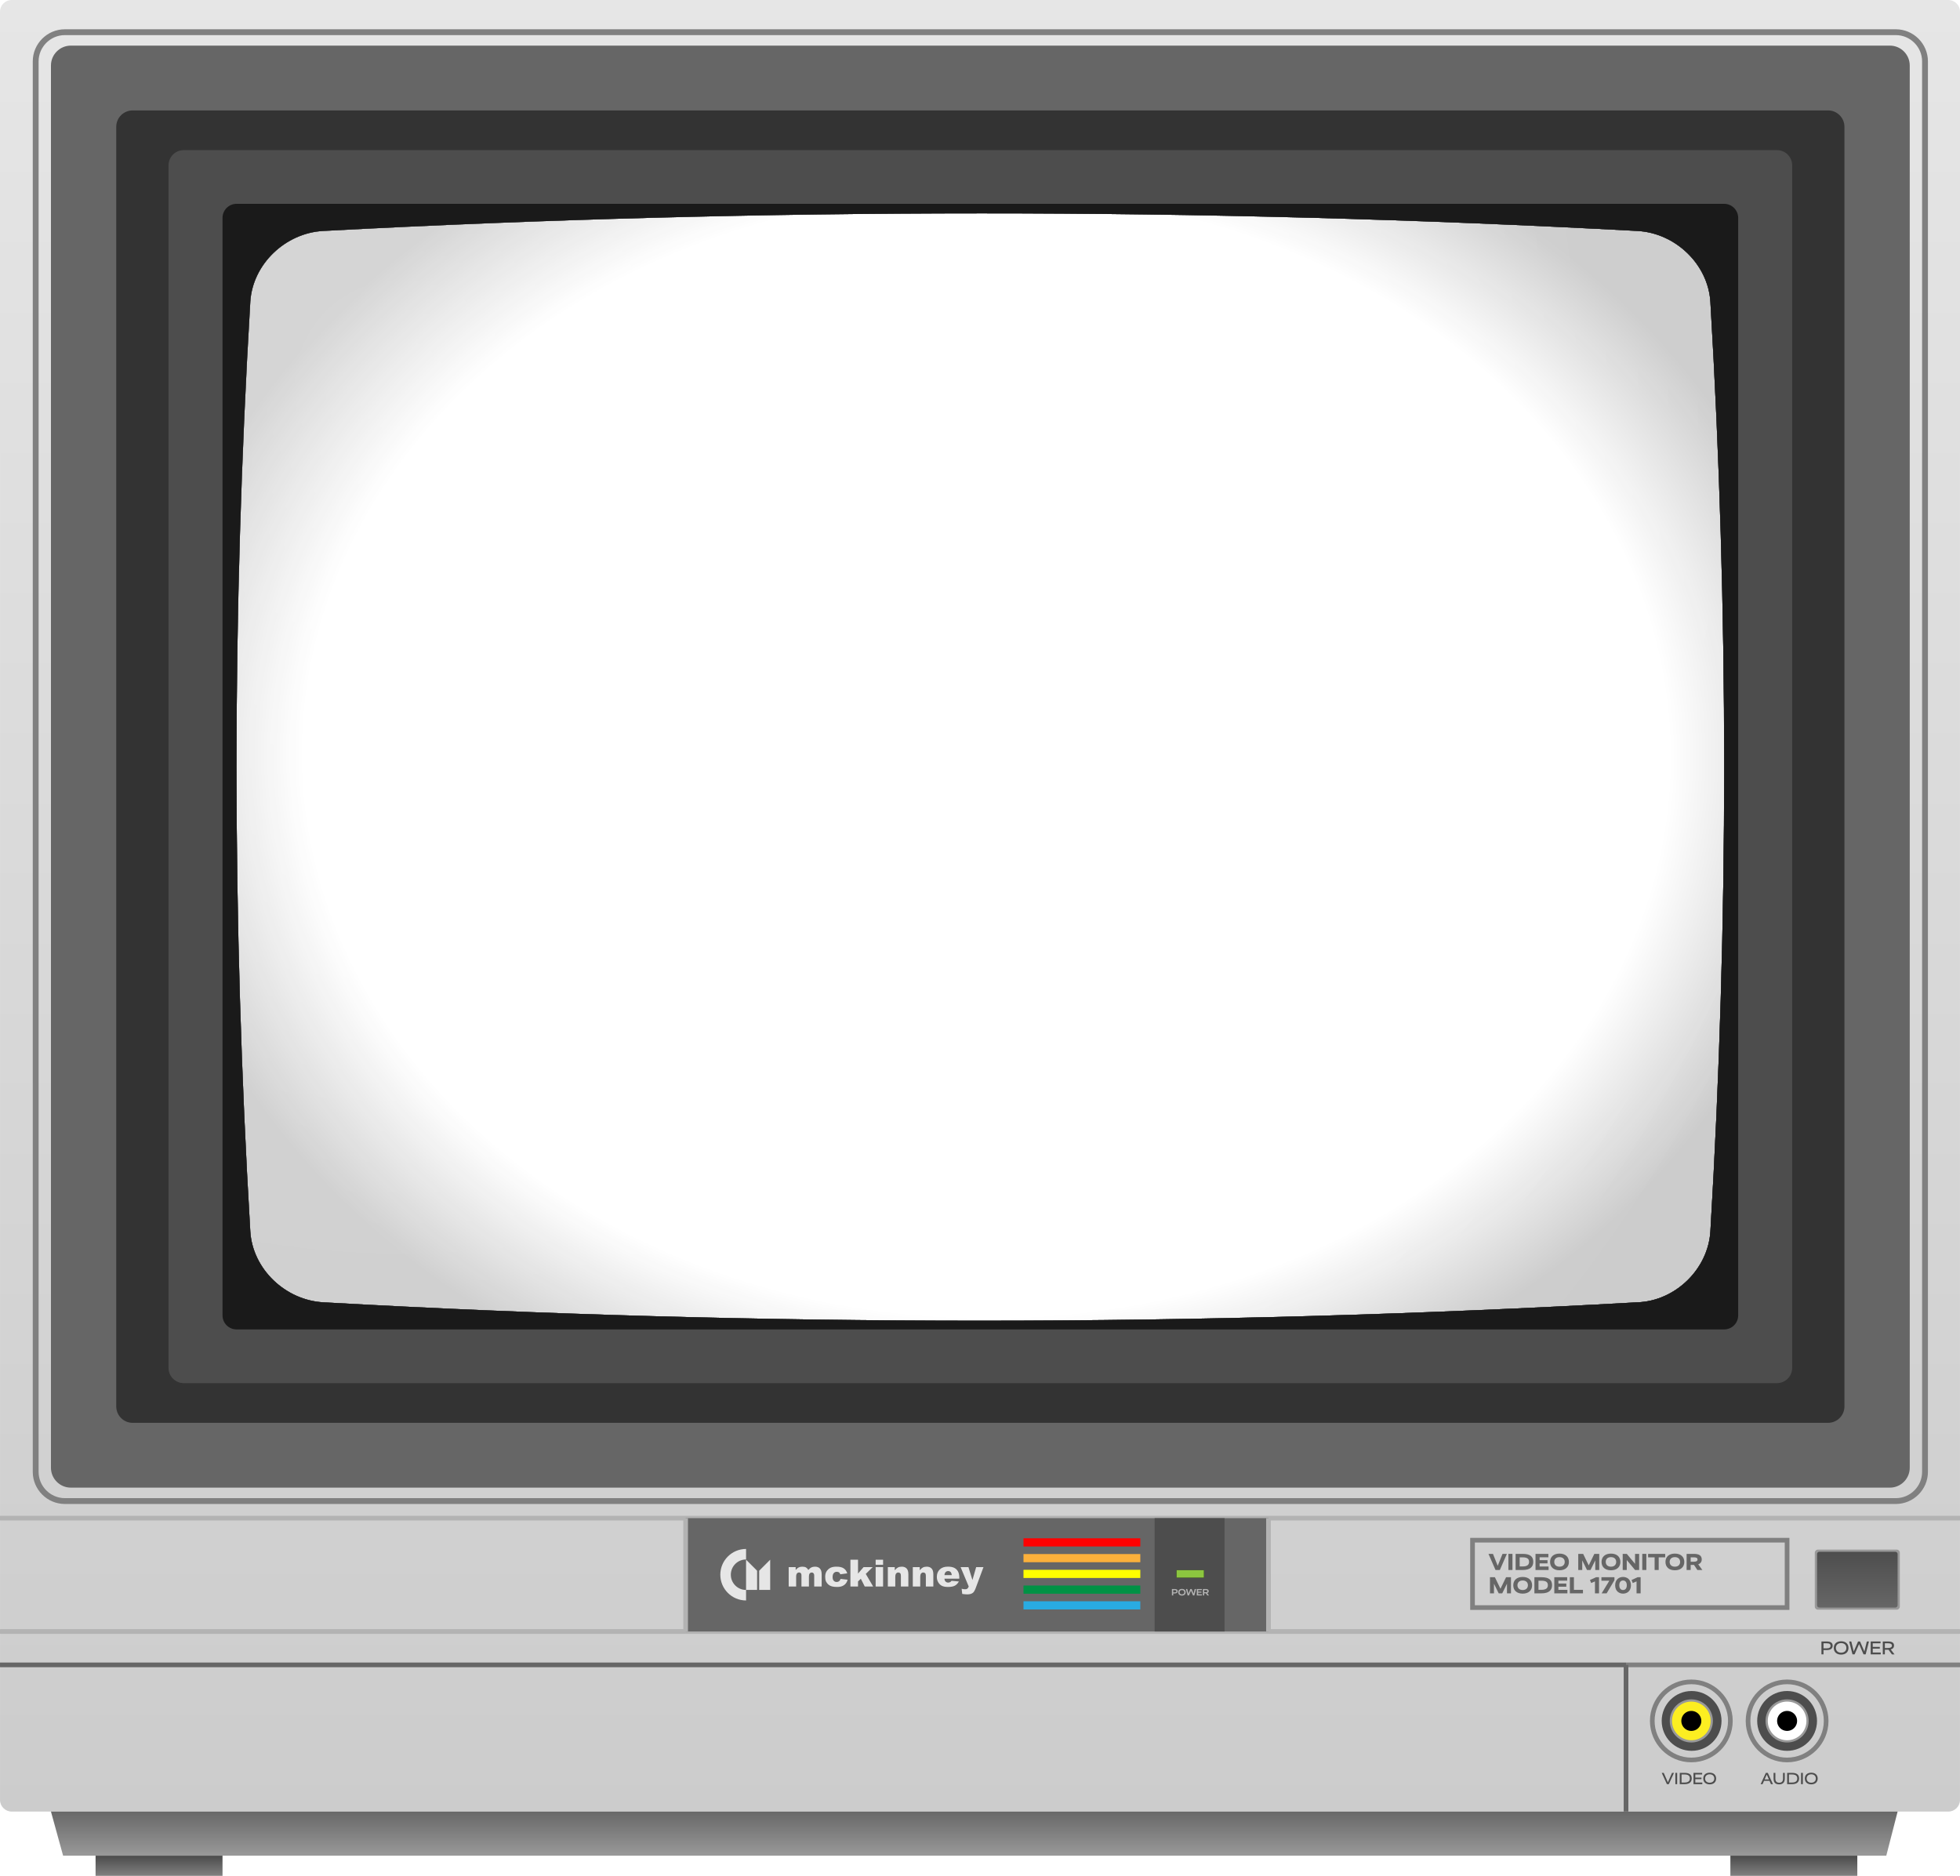 <?xml version="1.0" encoding="utf-8"?>
<!-- Generator: Adobe Illustrator 24.0.1, SVG Export Plug-In . SVG Version: 6.00 Build 0)  -->
<svg version="1.1" xmlns="http://www.w3.org/2000/svg" xmlns:xlink="http://www.w3.org/1999/xlink" width="1679px" height="1607px"
	 viewBox="0 0 1678.5 1606.54" style="enable-background:new 0 0 1678.5 1606.54;" xml:space="preserve">
<style type="text/css">
	.st0{fill:url(#SVGID_1_);}
	.st1{fill:#999999;}
	.st2{fill:#666666;}
	.st3{fill:#333333;}
	.st4{fill:#4D4D4D;}
	.st5{fill:none;stroke:#808080;stroke-width:4;stroke-miterlimit:10;}
	.st6{stroke:#FCEE21;stroke-width:8;stroke-miterlimit:10;}
	.st7{stroke:#FFFFFF;stroke-width:8;stroke-miterlimit:10;}
	.st8{fill:#1A1A1A;}
	.st9{fill:none;stroke:#808080;stroke-width:5;stroke-miterlimit:10;}
	.st10{fill:none;stroke:#666666;stroke-width:4;stroke-miterlimit:10;}
	.st11{fill:url(#SVGID_2_);}
	.st12{fill:none;stroke:#B3B3B3;stroke-width:4;stroke-miterlimit:10;}
	.st13{fill:url(#SVGID_3_);}
	.st14{fill:url(#SVGID_4_);}
	.st15{fill:url(#SVGID_5_);}
	.st16{fill:none;}
	.st17{fill:#FF0000;}
	.st18{fill:#FBB03B;}
	.st19{fill:#FFFF00;}
	.st20{fill:#009245;}
	.st21{fill:#29ABE2;}
	.st22{fill:#E6E6E6;}
	.st23{fill:none;stroke:#E6E6E6;stroke-width:9;stroke-miterlimit:10;}
	.st24{fill:#B3B3B3;}
	.st25{fill:#8CC63F;}
	.st26{fill:url(#SVGID_6_);}
	.st27{fill:url(#SVGID_7_);}
</style>
<g id="tvBase">
	<linearGradient id="SVGID_1_" gradientUnits="userSpaceOnUse" x1="839.25" y1="-2.446" x2="839.25" y2="1558.518">
		<stop  offset="0" style="stop-color:#E6E6E6"/>
		<stop  offset="1" style="stop-color:#CCCCCC"/>
	</linearGradient>
	<path class="st0" d="M1668.5,0H10C4.48,0,0,4.48,0,10v1531.5c0,5.52,4.48,10,10,10h1658.5c5.52,0,10-4.48,10-10V10
		C1678.5,4.48,1674.02,0,1668.5,0z M1464.75,1054.57c-1.96,32.4-30.07,59.67-62.46,60.78c-374.81,20.93-749.96,21.1-1125.49,0
		c-32.35-1.82-60.5-28.38-62.46-60.78c-15.73-265.33-15.73-530.66,0-795.99c1.96-32.4,30.1-59.05,62.46-60.78
		c376.58-20.04,751.76-20.14,1125.49,0c32.36,1.74,60.5,28.38,62.46,60.78C1480.48,523.91,1480.48,789.24,1464.75,1054.57z"/>
	<path class="st1" d="M1624.35,1378.59h-67.56c-1.45,0-2.62-1.17-2.62-2.62v-46.19c0-1.45,1.17-2.62,2.62-2.62h67.56
		c1.45,0,2.62,1.17,2.62,2.62v46.19C1626.97,1377.42,1625.8,1378.59,1624.35,1378.59z"/>
	<path class="st2" d="M1618.47,39.07H60.63c-9.35,0-17,7.65-17,17v1201c0,9.35,7.65,17,17,17h1557.84c9.35,0,17-7.65,17-17v-1201
		C1635.47,46.72,1627.82,39.07,1618.47,39.07z M1464.75,1054.57c-1.96,32.4-30.07,59.67-62.46,60.78
		c-374.81,20.93-749.96,21.1-1125.49,0c-32.35-1.82-60.5-28.38-62.46-60.78c-15.73-265.33-15.73-530.66,0-795.99
		c1.96-32.4,30.1-59.05,62.46-60.78c376.58-20.04,751.76-20.14,1125.49,0c32.36,1.74,60.5,28.38,62.46,60.78
		C1480.48,523.91,1480.48,789.24,1464.75,1054.57z"/>
	<path class="st3" d="M1565.55,94.57h-1452c-7.7,0-14,6.3-14,14v1096c0,7.7,6.3,14,14,14h1452c7.7,0,14-6.3,14-14v-1096
		C1579.55,100.87,1573.25,94.57,1565.55,94.57z M1464.75,1054.57c-1.96,32.4-30.07,59.67-62.46,60.78
		c-374.81,20.93-749.96,21.1-1125.49,0c-32.35-1.82-60.5-28.38-62.46-60.78c-15.73-265.33-15.73-530.66,0-795.99
		c1.96-32.4,30.1-59.05,62.46-60.78c376.58-20.04,751.76-20.14,1125.49,0c32.36,1.74,60.5,28.38,62.46,60.78
		C1480.48,523.91,1480.48,789.24,1464.75,1054.57z"/>
	<g>
		<circle class="st4" cx="1530.44" cy="1473.86" r="25.62"/>
		<circle class="st4" cx="1448.66" cy="1473.86" r="25.62"/>
		<circle class="st5" cx="1530.44" cy="1473.86" r="33.44"/>
		<circle class="st5" cx="1448.42" cy="1473.86" r="33.44"/>
		<circle class="st1" cx="1530.44" cy="1473.86" r="18.47"/>
		<circle class="st1" cx="1448.42" cy="1473.86" r="18.47"/>
		<circle class="st6" cx="1448.42" cy="1473.86" r="12.56"/>
		<circle class="st7" cx="1530.44" cy="1473.86" r="12.56"/>
	</g>
	<path class="st4" d="M1521.78,128.57H157.32c-7.15,0-13,5.85-13,13v1030c0,7.15,5.85,13,13,13h1364.46c7.15,0,13-5.85,13-13v-1030
		C1534.78,134.42,1528.93,128.57,1521.78,128.57z M1464.75,1054.57c-1.96,32.4-30.07,59.67-62.46,60.78
		c-374.81,20.93-749.96,21.1-1125.49,0c-32.35-1.82-60.5-28.38-62.46-60.78c-15.73-265.33-15.73-530.66,0-795.99
		c1.96-32.4,30.1-59.05,62.46-60.78c376.58-20.04,751.76-20.14,1125.49,0c32.36,1.74,60.5,28.38,62.46,60.78
		C1480.48,523.91,1480.48,789.24,1464.75,1054.57z"/>
	<path class="st8" d="M1476.55,174.57h-1274c-6.6,0-12,5.4-12,12v940c0,6.6,5.4,12,12,12h1274c6.6,0,12-5.4,12-12v-940
		C1488.55,179.97,1483.15,174.57,1476.55,174.57z M1464.75,1054.57c-1.96,32.4-30.07,59.67-62.46,60.78
		c-374.81,20.93-749.96,21.1-1125.49,0c-32.35-1.82-60.5-28.38-62.46-60.78c-15.73-265.33-15.73-530.66,0-795.99
		c1.96-32.4,30.1-59.05,62.46-60.78c376.58-20.04,751.76-20.14,1125.49,0c32.36,1.74,60.5,28.38,62.46,60.78
		C1480.48,523.91,1480.48,789.24,1464.75,1054.57z"/>
	<path class="st9" d="M55.55,1285.57h1568c13.75,0,25-11.25,25-25v-1208c0-13.75-11.25-25-25-25h-1568c-13.75,0-25,11.25-25,25v1208
		C30.55,1274.32,41.8,1285.57,55.55,1285.57z"/>
	<line class="st10" x1="1392.5" y1="1425.86" x2="0" y2="1425.86"/>
	<line class="st5" x1="1678.5" y1="1425.86" x2="1392.5" y2="1425.86"/>
	<line class="st10" x1="1392.5" y1="1425.86" x2="1392.5" y2="1551.5"/>
	<linearGradient id="SVGID_2_" gradientUnits="userSpaceOnUse" x1="1590.57" y1="1327.682" x2="1590.57" y2="1376.785">
		<stop  offset="0" style="stop-color:#4D4D4D"/>
		<stop  offset="1" style="stop-color:#666666"/>
	</linearGradient>
	<path class="st11" d="M1623.09,1376.79h-65.03c-1.1,0-2-0.9-2-2v-43.82c0-1.1,0.9-2,2-2h65.03c1.1,0,2,0.9,2,2v43.82
		C1625.09,1375.89,1624.19,1376.79,1623.09,1376.79z"/>
	<rect x="1261.04" y="1319.08" class="st5" width="269.39" height="57.71"/>
	<line class="st12" x1="1678.5" y1="1300.2" x2="0" y2="1300.2"/>
	<line class="st12" x1="1678.5" y1="1397.28" x2="0" y2="1397.28"/>
	<linearGradient id="SVGID_3_" gradientUnits="userSpaceOnUse" x1="834.356" y1="1550.178" x2="834.356" y2="1589.375">
		<stop  offset="0" style="stop-color:#666666"/>
		<stop  offset="1" style="stop-color:#999999"/>
	</linearGradient>
	<polygon class="st13" points="43.63,1551.5 1625.09,1551.5 1615.38,1589.28 54.03,1589.28 	"/>
	<linearGradient id="SVGID_4_" gradientUnits="userSpaceOnUse" x1="1536.217" y1="1606.435" x2="1536.217" y2="1589.993">
		<stop  offset="0" style="stop-color:#808080"/>
		<stop  offset="1" style="stop-color:#4D4D4D"/>
	</linearGradient>
	<rect x="1481.86" y="1589.28" class="st14" width="108.71" height="17.26"/>
	<linearGradient id="SVGID_5_" gradientUnits="userSpaceOnUse" x1="136.194" y1="1606.435" x2="136.194" y2="1589.993">
		<stop  offset="0" style="stop-color:#808080"/>
		<stop  offset="1" style="stop-color:#4D4D4D"/>
	</linearGradient>
	<rect x="81.84" y="1589.28" class="st15" width="108.71" height="17.26"/>
	<g>
		<rect x="1274.76" y="1330.4" class="st16" width="195.24" height="36.67"/>
		<path class="st2" d="M1284.44,1344.6h-3.72l-6.02-13.8h3.84l4.06,10.16h0.04l4.08-10.16h3.74L1284.44,1344.6z"/>
		<path class="st2" d="M1295.24,1344.6h-3.48v-13.8h3.48V1344.6z"/>
		<path class="st2" d="M1304.06,1344.6h-6.12v-13.8h6.12c6.34,0,9,2.34,9,6.82C1313.07,1341.8,1310.46,1344.6,1304.06,1344.6z
			 M1303.88,1333.76h-2.46v7.82h2.46c4.16,0,5.58-1.52,5.58-3.94C1309.46,1335.2,1308.14,1333.76,1303.88,1333.76z"/>
		<path class="st2" d="M1326,1333.72h-7.52v2.48h6.78v2.72h-6.78v2.7h7.7v2.98h-11.2v-13.8H1326V1333.72z"/>
		<path class="st2" d="M1335.52,1344.84c-5.1,0-8.06-2.82-8.06-7.14s2.98-7.14,8.06-7.14c5.1,0,8.06,2.82,8.06,7.14
			S1340.6,1344.84,1335.52,1344.84z M1335.52,1333.58c-2.78,0-4.48,1.6-4.48,4.08c0,2.5,1.7,4.1,4.5,4.1c2.76,0,4.46-1.6,4.46-4.1
			C1340,1335.18,1338.3,1333.58,1335.52,1333.58z"/>
		<path class="st2" d="M1369.57,1344.6h-3.42v-8.16h-0.04l-4.02,8.16h-3.02l-4.02-8.16H1355v8.16h-3.42v-13.8h4.2l4.76,9.84h0.04
			l4.78-9.84h4.2V1344.6z"/>
		<path class="st2" d="M1379.6,1344.84c-5.1,0-8.06-2.82-8.06-7.14s2.98-7.14,8.06-7.14c5.1,0,8.06,2.82,8.06,7.14
			S1384.68,1344.84,1379.6,1344.84z M1379.6,1333.58c-2.78,0-4.48,1.6-4.48,4.08c0,2.5,1.7,4.1,4.5,4.1c2.76,0,4.46-1.6,4.46-4.1
			C1384.08,1335.18,1382.38,1333.58,1379.6,1333.58z"/>
		<path class="st2" d="M1403.73,1344.6h-3.5l-7.06-8.48h-0.04v8.48h-3.48v-13.8h3.5l7.04,8.48h0.04v-8.48h3.5V1344.6z"/>
		<path class="st2" d="M1409.9,1344.6h-3.48v-13.8h3.48V1344.6z"/>
		<path class="st2" d="M1426.04,1333.76h-5.56v10.84h-3.5v-10.84h-5.58v-2.96h14.64V1333.76z"/>
		<path class="st2" d="M1434.34,1344.84c-5.1,0-8.06-2.82-8.06-7.14s2.98-7.14,8.06-7.14c5.1,0,8.06,2.82,8.06,7.14
			S1439.42,1344.84,1434.34,1344.84z M1434.34,1333.58c-2.78,0-4.48,1.6-4.48,4.08c0,2.5,1.7,4.1,4.5,4.1c2.76,0,4.46-1.6,4.46-4.1
			C1438.82,1335.18,1437.12,1333.58,1434.34,1333.58z"/>
		<path class="st2" d="M1453.58,1344.6l-2.84-4.32h-2.88v4.32h-3.48v-13.8h6.34c4.54,0,6.62,1.66,6.62,4.76c0,2.02-1.02,3.46-3,4.2
			l3.52,4.84H1453.58z M1450.6,1333.76h-2.74v3.76h2.62c2.26,0,3.26-0.68,3.26-1.88C1453.74,1334.38,1452.88,1333.76,1450.6,1333.76
			z"/>
		<path class="st2" d="M1293.97,1364.6h-3.42v-8.16h-0.04l-4.02,8.16h-3.02l-4.02-8.16h-0.04v8.16h-3.42v-13.8h4.2l4.76,9.84h0.04
			l4.78-9.84h4.2V1364.6z"/>
		<path class="st2" d="M1304,1364.84c-5.1,0-8.06-2.82-8.06-7.14s2.98-7.14,8.06-7.14c5.1,0,8.06,2.82,8.06,7.14
			S1309.08,1364.84,1304,1364.84z M1304,1353.58c-2.78,0-4.48,1.6-4.48,4.08c0,2.5,1.7,4.1,4.5,4.1c2.76,0,4.46-1.6,4.46-4.1
			C1308.48,1355.18,1306.78,1353.58,1304,1353.58z"/>
		<path class="st2" d="M1320.16,1364.6h-6.12v-13.8h6.12c6.34,0,9,2.34,9,6.82C1329.17,1361.8,1326.57,1364.6,1320.16,1364.6z
			 M1319.98,1353.76h-2.46v7.82h2.46c4.16,0,5.58-1.52,5.58-3.94C1325.57,1355.2,1324.25,1353.76,1319.98,1353.76z"/>
		<path class="st2" d="M1342.1,1353.72h-7.52v2.48h6.78v2.72h-6.78v2.7h7.7v2.98h-11.2v-13.8h11.02V1353.72z"/>
		<path class="st2" d="M1347.88,1361.6h7.74v3h-11.22v-13.8h3.48V1361.6z"/>
		<path class="st2" d="M1369.38,1364.6h-3.48v-10.22l-3.26,1.38l-1.02-2.58l5.18-2.38h2.58V1364.6z"/>
		<path class="st2" d="M1382.58,1353.34l-6.68,11.26h-4.28l6.58-10.8v-0.04h-6.76v-2.96h11.14V1353.34z"/>
		<path class="st2" d="M1389.96,1364.84c-3.26,0-6.76-2-6.76-7.14c0-5.14,3.5-7.14,6.76-7.14s6.74,2,6.74,7.14
			C1396.7,1362.84,1393.22,1364.84,1389.96,1364.84z M1389.96,1353.58c-1.72,0-3.22,1.18-3.22,4.1c0,2.9,1.5,4.08,3.22,4.08
			c1.7,0,3.2-1.18,3.2-4.08C1393.16,1354.76,1391.66,1353.58,1389.96,1353.58z"/>
		<path class="st2" d="M1405,1364.6h-3.48v-10.22l-3.26,1.38l-1.02-2.58l5.18-2.38h2.58V1364.6z"/>
	</g>
	<g>
		<rect x="1423.04" y="1518.09" class="st16" width="195.24" height="36.67"/>
		<path class="st4" d="M1429.14,1528.03h-1.65l-4.41-9.67h1.71l3.53,8.07h0.03l3.54-8.07h1.67L1429.14,1528.03z"/>
		<path class="st4" d="M1436.29,1528.03h-1.55v-9.67h1.55V1528.03z"/>
		<path class="st4" d="M1442.7,1528.03h-4.19v-9.67h4.19c4.03,0,6.05,1.53,6.05,4.76
			C1448.75,1526.26,1446.76,1528.03,1442.7,1528.03z M1442.63,1519.72h-2.58v6.91h2.58c3.12,0,4.54-1.21,4.54-3.5
			C1447.17,1520.87,1445.8,1519.72,1442.63,1519.72z"/>
		<path class="st4" d="M1457.68,1519.72h-5.85v2.69h5.29v1.32h-5.29v2.91h6v1.39h-7.54v-9.67h7.4V1519.72z"/>
		<path class="st4" d="M1464.14,1528.2c-3.33,0-5.5-1.91-5.5-5s2.17-5,5.52-5c3.33,0,5.5,1.9,5.5,5S1467.49,1528.2,1464.14,1528.2z
			 M1464.15,1519.58c-2.35,0-3.94,1.37-3.94,3.6s1.58,3.59,3.94,3.59c2.34,0,3.92-1.36,3.92-3.59S1466.49,1519.58,1464.15,1519.58z"
			/>
	</g>
	<g>
		<rect x="1507.72" y="1518.09" class="st16" width="195.24" height="36.67"/>
		<path class="st4" d="M1518.32,1528.03h-1.69l-1.28-2.87h-4.66l-1.25,2.87h-1.65l4.43-9.67h1.68L1518.32,1528.03z M1513.04,1519.81
			h-0.03l-1.81,4.16h3.64L1513.04,1519.81z"/>
		<path class="st4" d="M1528.46,1523.27c0,3.1-1.53,4.93-4.85,4.93c-3.32,0-4.75-1.69-4.75-4.93v-4.9h1.54v4.92
			c0,2.34,1.05,3.49,3.32,3.49c2.17,0,3.22-1.18,3.22-3.49v-4.92h1.51V1523.27z"/>
		<path class="st4" d="M1534.67,1528.03h-4.19v-9.67h4.19c4.03,0,6.05,1.53,6.05,4.76
			C1540.72,1526.26,1538.73,1528.03,1534.67,1528.03z M1534.6,1519.72h-2.58v6.91h2.58c3.12,0,4.54-1.21,4.54-3.5
			C1539.14,1520.87,1537.77,1519.72,1534.6,1519.72z"/>
		<path class="st4" d="M1543.94,1528.03h-1.55v-9.67h1.55V1528.03z"/>
		<path class="st4" d="M1551.12,1528.2c-3.33,0-5.5-1.91-5.5-5s2.17-5,5.52-5c3.33,0,5.5,1.9,5.5,5S1554.47,1528.2,1551.12,1528.2z
			 M1551.13,1519.58c-2.35,0-3.94,1.37-3.94,3.6s1.58,3.59,3.94,3.59c2.34,0,3.92-1.36,3.92-3.59S1553.47,1519.58,1551.13,1519.58z"
			/>
	</g>
	<g>
		<rect x="1558.65" y="1405.51" class="st16" width="195.24" height="36.67"/>
		<path class="st4" d="M1564.43,1413.19h-2.82v3.68h-1.76v-11.04h4.55c3.51,0,5.07,1.26,5.07,3.67
			C1569.47,1411.86,1567.74,1413.19,1564.43,1413.19z M1564.35,1407.38h-2.74v4.31h2.74c2.3,0,3.3-0.74,3.3-2.16
			C1567.65,1408.05,1566.64,1407.38,1564.35,1407.38z"/>
		<path class="st4" d="M1576.7,1417.07c-3.81,0-6.29-2.18-6.29-5.71c0-3.54,2.48-5.71,6.31-5.71c3.81,0,6.29,2.18,6.29,5.71
			C1583.01,1414.89,1580.53,1417.07,1576.7,1417.07z M1576.72,1407.22c-2.69,0-4.5,1.57-4.5,4.11s1.81,4.1,4.5,4.1
			c2.67,0,4.48-1.55,4.48-4.1S1579.39,1407.22,1576.72,1407.22z"/>
		<path class="st4" d="M1597.71,1416.87h-1.81l-3.81-8.8h-0.03l-3.81,8.8h-1.81l-2.85-11.04h1.84l2.06,8.56h0.03l3.68-8.56h1.73
			l3.68,8.56h0.03l2.07-8.56h1.84L1597.71,1416.87z"/>
		<path class="st4" d="M1610.48,1407.38h-6.69v3.07h6.05v1.5h-6.05v3.33h6.85v1.58h-8.61v-11.04h8.45V1407.38z"/>
		<path class="st4" d="M1620.21,1416.87l-2.91-3.97c-0.1,0-0.21,0-0.32,0h-2.82v3.97h-1.76v-11.04h4.58c3.44,0,5.04,1.18,5.04,3.49
			c0,1.66-0.96,2.83-2.82,3.33l3.23,4.23H1620.21z M1616.91,1407.38h-2.75v4.03h2.64c2.34,0,3.41-0.74,3.41-2.03
			C1620.21,1408.04,1619.21,1407.38,1616.91,1407.38z"/>
	</g>
	<g>
		<rect x="587.15" y="1300.2" class="st2" width="499.15" height="97.08"/>
		<rect x="988.82" y="1300.2" class="st4" width="59.87" height="97.08"/>
		<line class="st12" x1="1086.3" y1="1300.2" x2="1086.3" y2="1397.28"/>
		<line class="st12" x1="587.15" y1="1300.2" x2="587.15" y2="1397.28"/>
		<rect x="876.5" y="1317.46" class="st17" width="100.04" height="7.01"/>
		<rect x="876.5" y="1330.94" class="st18" width="100.04" height="7.01"/>
		<rect x="876.5" y="1344.43" class="st19" width="100.04" height="7.01"/>
		<rect x="876.5" y="1357.91" class="st20" width="100.04" height="7.01"/>
		<rect x="876.5" y="1371.39" class="st21" width="100.04" height="7.01"/>
		<rect x="1007.56" y="1344.7" width="23.46" height="6.47"/>
		<polygon class="st22" points="648.36,1345.24 638.92,1335.8 638.92,1361.68 648.36,1361.68 		"/>
		<polygon class="st22" points="650.13,1345.24 659.57,1335.8 659.57,1361.68 650.13,1361.68 		"/>
		<path class="st23" d="M638.92,1366.2c-9.7,0-17.56-7.86-17.56-17.56s7.86-17.56,17.56-17.56"/>
		<g>
			<path class="st22" d="M675.44,1342.13h5.95v2.43c0.86-1.01,1.72-1.73,2.59-2.16c0.87-0.43,1.93-0.64,3.16-0.64
				c1.33,0,2.38,0.24,3.15,0.7c0.77,0.47,1.41,1.17,1.9,2.1c1-1.08,1.91-1.82,2.74-2.21c0.82-0.39,1.84-0.59,3.05-0.59
				c1.78,0,3.17,0.53,4.17,1.59c1,1.06,1.5,2.72,1.5,4.97v10.44h-6.39v-9.47c0-0.75-0.15-1.31-0.44-1.67
				c-0.43-0.57-0.96-0.86-1.59-0.86c-0.75,0-1.35,0.27-1.81,0.81c-0.46,0.54-0.69,1.41-0.69,2.61v8.58h-6.39v-9.16
				c0-0.73-0.04-1.23-0.13-1.49c-0.14-0.42-0.37-0.75-0.71-1.01c-0.33-0.25-0.73-0.38-1.18-0.38c-0.73,0-1.34,0.28-1.81,0.83
				c-0.47,0.55-0.71,1.46-0.71,2.72v8.48h-6.39V1342.13z"/>
			<path class="st22" d="M719.84,1352.24l6.06,0.69c-0.33,1.26-0.88,2.36-1.64,3.28c-0.76,0.92-1.73,1.64-2.92,2.15
				c-1.18,0.51-2.69,0.77-4.52,0.77c-1.76,0-3.23-0.17-4.41-0.49s-2.18-0.86-3.03-1.59c-0.85-0.73-1.51-1.6-1.99-2.59
				s-0.72-2.3-0.72-3.94c0-1.71,0.29-3.13,0.88-4.27c0.43-0.83,1.01-1.58,1.75-2.24c0.74-0.66,1.5-1.15,2.29-1.48
				c1.24-0.51,2.83-0.77,4.77-0.77c2.71,0,4.78,0.49,6.21,1.46c1.42,0.97,2.42,2.39,3,4.26l-5.99,0.8c-0.19-0.71-0.53-1.24-1.02-1.6
				c-0.5-0.36-1.16-0.54-2-0.54c-1.05,0-1.91,0.38-2.56,1.13c-0.65,0.75-0.98,1.9-0.98,3.43c0,1.36,0.32,2.4,0.97,3.11
				c0.65,0.71,1.47,1.06,2.47,1.06c0.83,0,1.54-0.21,2.1-0.64C719.13,1353.78,719.56,1353.13,719.84,1352.24z"/>
			<path class="st22" d="M728.28,1335.81h6.51v11.84l4.76-5.52h7.84l-5.96,5.82l6.31,10.8h-7.18l-3.37-6.66l-2.4,2.34v4.32h-6.51
				V1335.81z"/>
			<path class="st22" d="M749.89,1335.81h6.37v4.34h-6.37V1335.81z M749.89,1342.13h6.37v16.62h-6.37V1342.13z"/>
			<path class="st22" d="M760.33,1342.13h5.93v2.71c0.89-1.11,1.78-1.9,2.69-2.37c0.91-0.47,2.01-0.71,3.32-0.71
				c1.76,0,3.14,0.52,4.14,1.57c1,1.05,1.49,2.67,1.49,4.86v10.56h-6.4v-9.14c0-1.04-0.19-1.78-0.58-2.21s-0.93-0.65-1.63-0.65
				c-0.77,0-1.4,0.29-1.88,0.88c-0.48,0.58-0.72,1.63-0.72,3.15v7.98h-6.37V1342.13z"/>
			<path class="st22" d="M781.71,1342.13h5.93v2.71c0.89-1.11,1.78-1.9,2.69-2.37c0.91-0.47,2.01-0.71,3.32-0.71
				c1.76,0,3.14,0.52,4.14,1.57c1,1.05,1.49,2.67,1.49,4.86v10.56h-6.4v-9.14c0-1.04-0.19-1.78-0.58-2.21s-0.93-0.65-1.63-0.65
				c-0.77,0-1.4,0.29-1.88,0.88c-0.48,0.58-0.72,1.63-0.72,3.15v7.98h-6.37V1342.13z"/>
			<path class="st22" d="M821.54,1352.02h-12.77c0.11,1.02,0.39,1.78,0.83,2.28c0.62,0.72,1.42,1.08,2.41,1.08
				c0.63,0,1.22-0.16,1.78-0.47c0.34-0.2,0.71-0.55,1.11-1.05l6.28,0.58c-0.96,1.67-2.12,2.87-3.47,3.59
				c-1.36,0.72-3.3,1.09-5.84,1.09c-2.2,0-3.93-0.31-5.2-0.93c-1.26-0.62-2.31-1.61-3.14-2.96c-0.83-1.35-1.24-2.94-1.24-4.77
				c0-2.6,0.83-4.7,2.5-6.31c1.66-1.61,3.96-2.41,6.89-2.41c2.38,0,4.26,0.36,5.63,1.08c1.38,0.72,2.43,1.76,3.15,3.13
				c0.72,1.37,1.08,3.15,1.08,5.34V1352.02z M815.06,1348.97c-0.13-1.23-0.46-2.11-0.99-2.64c-0.54-0.53-1.24-0.8-2.12-0.8
				c-1.01,0-1.82,0.4-2.43,1.21c-0.39,0.5-0.63,1.25-0.74,2.24H815.06z"/>
			<path class="st22" d="M822.63,1342.13h6.72l3.43,11.07l3.18-11.07h6.28l-6.59,17.76c-0.75,2.03-1.52,3.39-2.3,4.1
				c-1.11,1-2.79,1.5-5.05,1.5c-0.92,0-2.34-0.13-4.26-0.38l-0.5-4.45c0.92,0.29,1.94,0.44,3.06,0.44c0.75,0,1.36-0.17,1.82-0.52
				c0.46-0.35,0.86-0.96,1.18-1.85L822.63,1342.13z"/>
		</g>
		<g>
			<rect x="1001.84" y="1360.74" class="st16" width="34.9" height="7.36"/>
			<path class="st24" d="M1006.03,1364.69h-1.3v1.73h-1.13v-5.52h2.4c1.79,0,2.57,0.67,2.57,1.9
				C1008.58,1363.98,1007.71,1364.69,1006.03,1364.69z M1005.98,1361.87h-1.24v1.89h1.23c1.01,0,1.46-0.32,1.46-0.95
				C1007.42,1362.16,1006.98,1361.87,1005.98,1361.87z"/>
			<path class="st24" d="M1012.18,1366.51c-1.97,0-3.17-1.1-3.17-2.85s1.22-2.85,3.18-2.85s3.18,1.1,3.18,2.85
				S1014.15,1366.51,1012.18,1366.51z M1012.19,1361.79c-1.23,0-2.03,0.71-2.03,1.85c0,1.14,0.8,1.85,2.04,1.85
				c1.22,0,2.01-0.71,2.01-1.85C1014.21,1362.5,1013.42,1361.79,1012.19,1361.79z"/>
			<path class="st24" d="M1022.81,1366.41h-1.16l-1.7-4.12h-0.02l-1.7,4.12h-1.15l-1.49-5.52h1.18l0.97,3.98h0.02l1.62-3.98h1.14
				l1.61,3.98h0.02l0.97-3.98h1.18L1022.81,1366.41z"/>
			<path class="st24" d="M1029.23,1361.86h-3.17v1.28h2.87v0.91h-2.87v1.38h3.25v0.98h-4.39v-5.52h4.31V1361.86z"/>
			<path class="st24" d="M1033.94,1366.41l-1.3-1.86c-0.02,0-0.05,0-0.07,0h-1.3v1.86h-1.13v-5.52h2.41c1.77,0,2.58,0.62,2.58,1.82
				c0,0.82-0.44,1.4-1.3,1.66l1.51,2.03H1033.94z M1032.51,1361.87h-1.24v1.77h1.19c1.04,0,1.51-0.33,1.51-0.89
				C1033.98,1362.15,1033.55,1361.87,1032.51,1361.87z"/>
		</g>
	</g>
</g>
<g id="tvPower">
	<rect x="1007.56" y="1344.7" class="st25" width="23.46" height="6.47"/>
</g>
<g id="tvGlare">
	
		<radialGradient id="SVGID_6_" cx="844.658" cy="646.875" r="722.04" gradientTransform="matrix(1 8.048029e-03 -6.625334e-03 0.823 4.313 107.571)" gradientUnits="userSpaceOnUse">
		<stop  offset="0.81" style="stop-color:#000000;stop-opacity:0"/>
		<stop  offset="1" style="stop-color:#000000;stop-opacity:0.2"/>
	</radialGradient>
	<path class="st26" d="M1464.75,1054.57c-1.96,32.4-30.07,59.67-62.46,60.78c-374.81,20.93-749.96,21.1-1125.49,0
		c-32.35-1.82-60.5-28.38-62.46-60.78c-15.73-265.33-15.73-530.66,0-795.99c1.96-32.4,30.1-59.05,62.46-60.78
		c376.58-20.04,751.76-20.14,1125.49,0c32.36,1.74,60.5,28.38,62.46,60.78C1480.48,523.91,1480.48,789.24,1464.75,1054.57z"/>
	
		<radialGradient id="SVGID_7_" cx="357.172" cy="338.398" r="1297.8" gradientTransform="matrix(1.027 0 0 1.024 -22.905 -15.6)" gradientUnits="userSpaceOnUse">
		<stop  offset="0" style="stop-color:#FFFFFF;stop-opacity:0.2"/>
		<stop  offset="1" style="stop-color:#FFFFFF;stop-opacity:0"/>
	</radialGradient>
	<path class="st27" d="M1464.75,1054.57c-1.96,32.4-30.07,59.67-62.46,60.78c-374.81,20.93-749.96,21.1-1125.49,0
		c-32.35-1.82-60.5-28.38-62.46-60.78c-15.73-265.33-15.73-530.66,0-795.99c1.96-32.4,30.1-59.05,62.46-60.78
		c376.58-20.04,751.76-20.14,1125.49,0c32.36,1.74,60.5,28.38,62.46,60.78C1480.48,523.91,1480.48,789.24,1464.75,1054.57z"/>
	<g>
	</g>
	<g>
	</g>
	<g>
	</g>
	<g>
	</g>
	<g>
	</g>
	<g>
	</g>
	<g>
	</g>
	<g>
	</g>
	<g>
	</g>
	<g>
	</g>
	<g>
	</g>
	<g>
	</g>
	<g>
	</g>
	<g>
	</g>
	<g>
	</g>
</g>
</svg>
